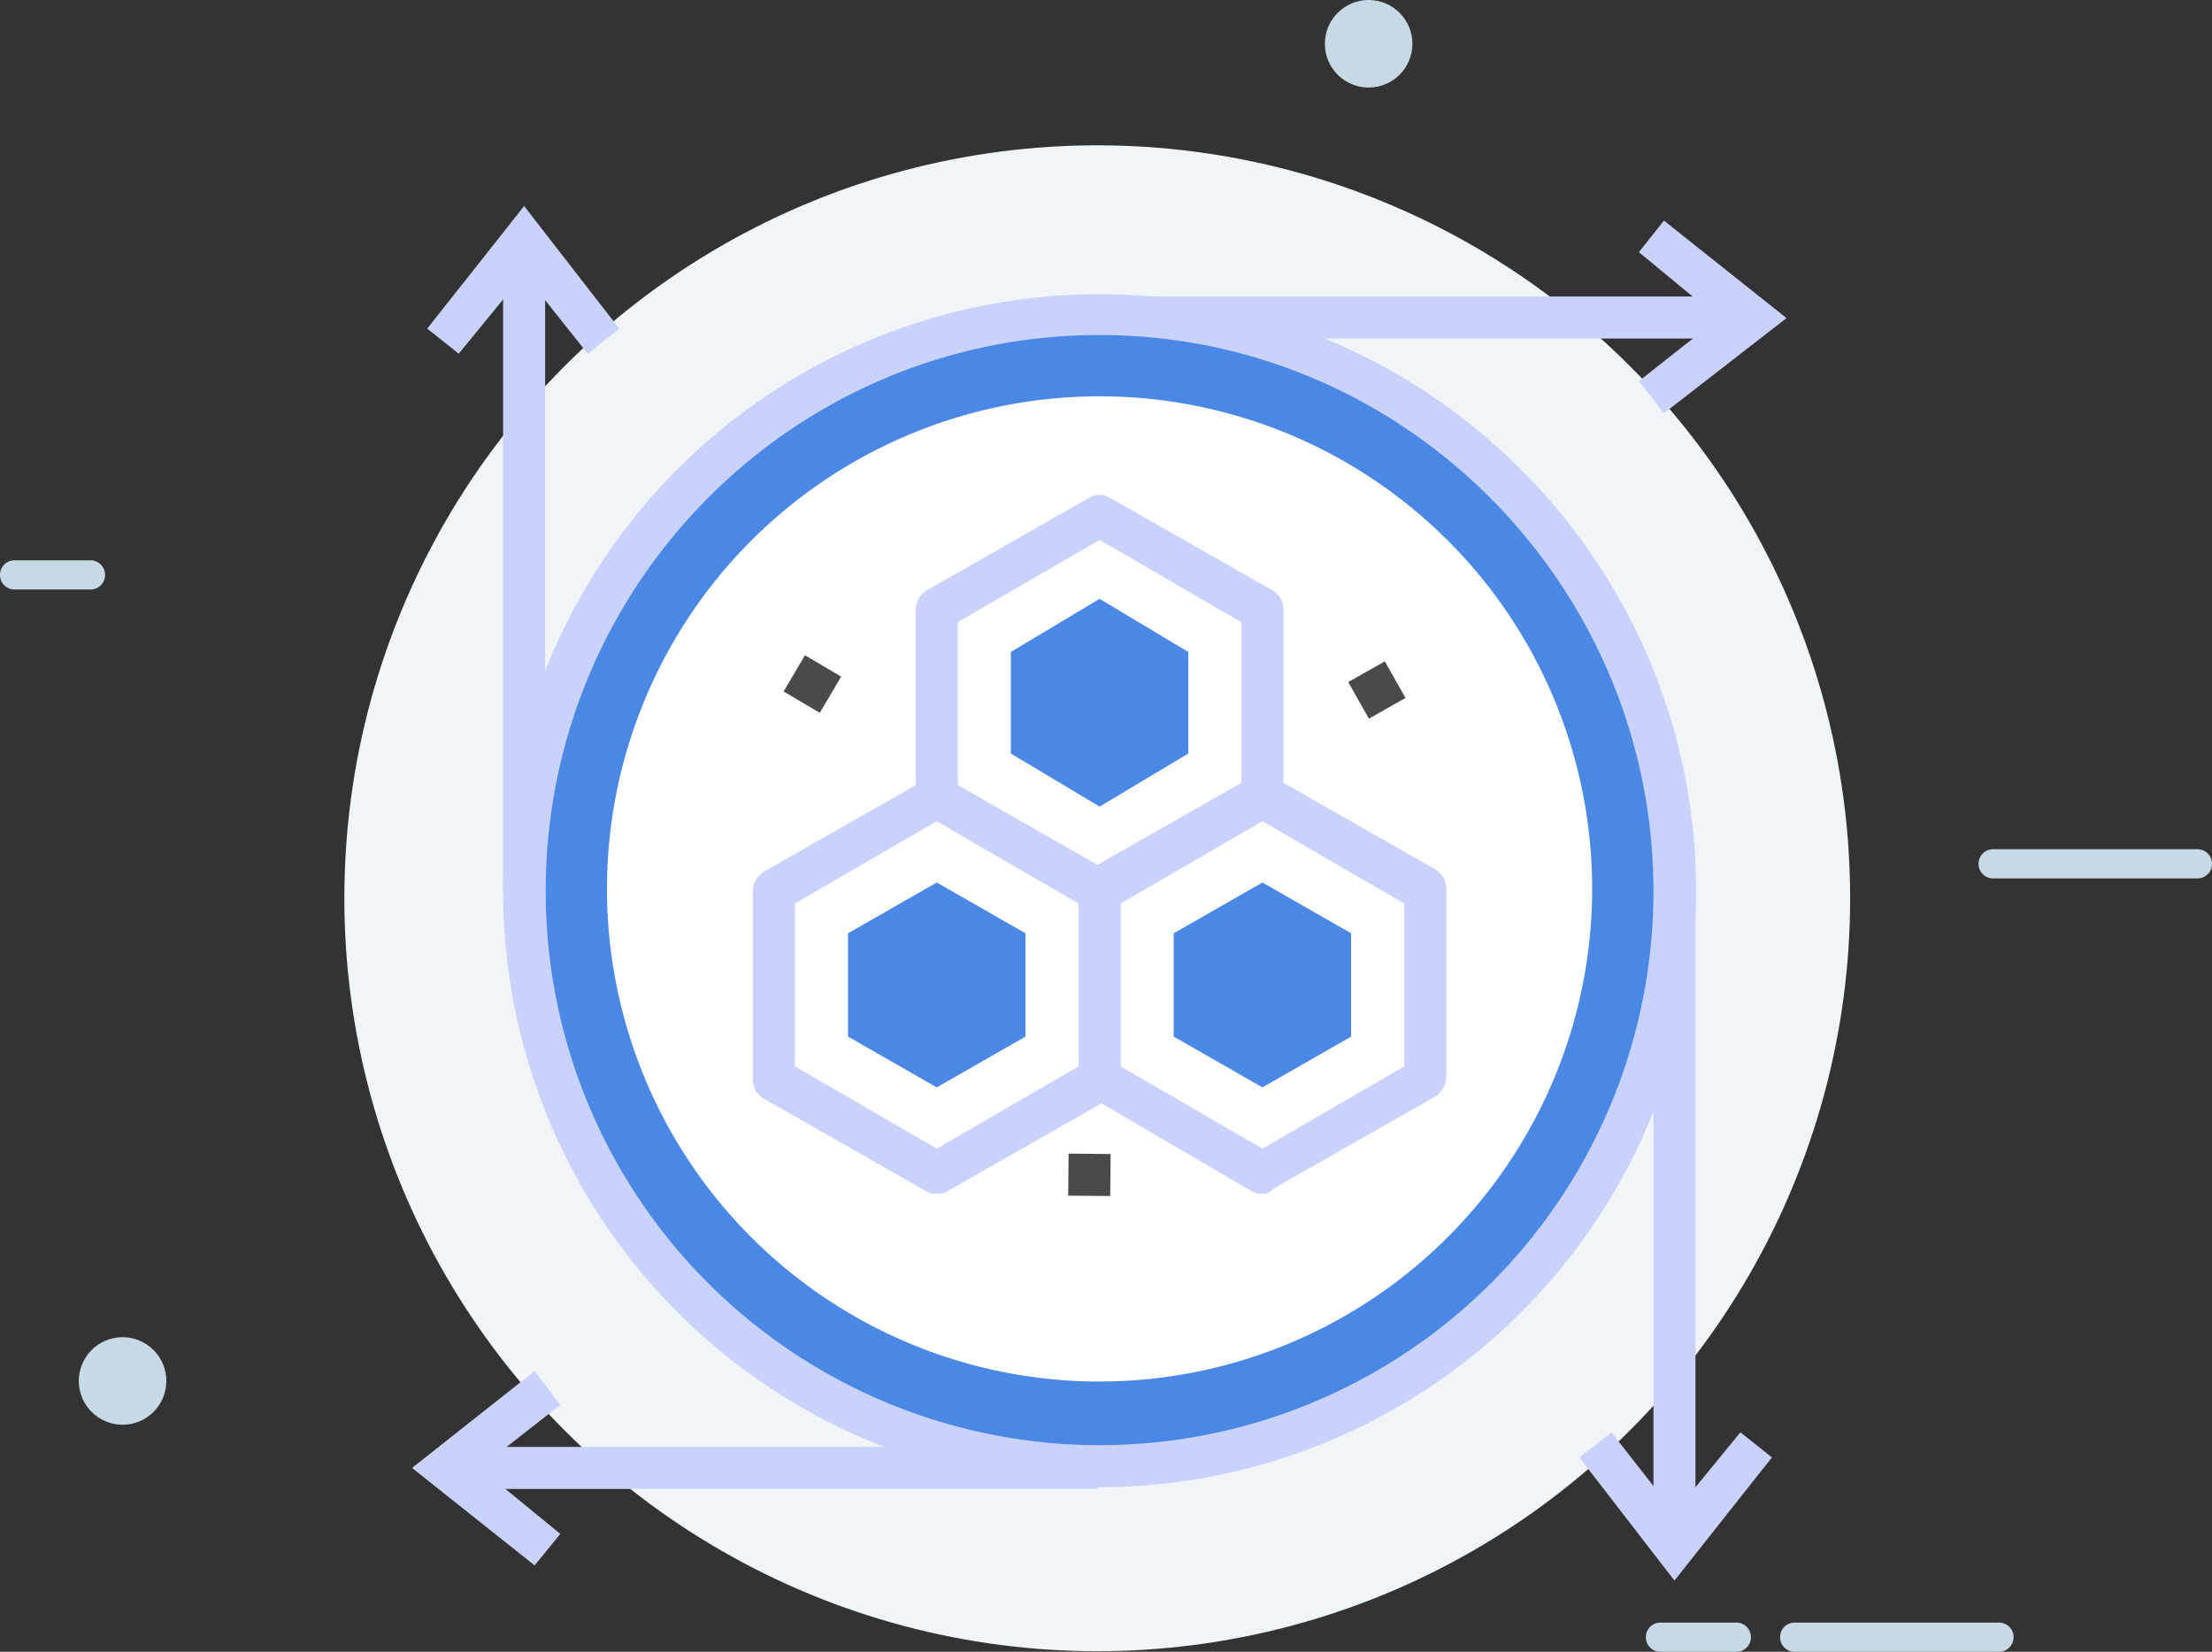 <svg xmlns="http://www.w3.org/2000/svg" viewBox="0 0 379 283"><rect x="0" y="0" width="379" height="283" fill="#333333" stroke="none"/><title>api-access</title><circle cx="188" cy="153.9" r="129" style="fill:#f0f5f9"/><circle cx="21" cy="236.6" r="7.5" style="fill:#c7d9e5"/><circle cx="234.5" cy="7.5" r="7.5" style="fill:#c7d9e5"/><path d="M59.8,130.3h-13a2.48,2.48,0,0,1-2.5-2.5h0a2.48,2.48,0,0,1,2.5-2.5h13a2.48,2.48,0,0,1,2.5,2.5h0A2.48,2.48,0,0,1,59.8,130.3Z" transform="translate(-44.3 -29.3)" style="fill:#c7d9e5"/><path d="M420.8,179.8h-35a2.48,2.48,0,0,1-2.5-2.5h0a2.48,2.48,0,0,1,2.5-2.5h35a2.48,2.48,0,0,1,2.5,2.5h0A2.48,2.48,0,0,1,420.8,179.8Z" transform="translate(-44.3 -29.3)" style="fill:#c7d9e5"/><path d="M341.8,312.3h-13a2.48,2.48,0,0,1-2.5-2.5h0a2.48,2.48,0,0,1,2.5-2.5h13a2.48,2.48,0,0,1,2.5,2.5h0A2.48,2.48,0,0,1,341.8,312.3Z" transform="translate(-44.3 -29.3)" style="fill:#c7d9e5"/><path d="M386.8,312.3h-35a2.48,2.48,0,0,1-2.5-2.5h0a2.48,2.48,0,0,1,2.5-2.5h35a2.48,2.48,0,0,1,2.5,2.5h0A2.48,2.48,0,0,1,386.8,312.3Z" transform="translate(-44.3 -29.3)" style="fill:#c7d9e5"/><polygon points="78.6 60.6 73.2 56.3 89.8 35.3 106.1 56.3 100.7 60.6 89.8 46.9 78.6 60.6" style="fill:#c8d2fc"/><rect x="86.2" y="41.1" width="7.2" height="111.6" style="fill:#c8d2fc"/><polygon points="286.9 270.8 270.6 249.7 276.1 245.4 286.9 259.2 298.2 245.4 303.6 249.7 286.9 270.8" style="fill:#c8d2fc"/><rect x="283.3" y="153.4" width="7.2" height="111.6" style="fill:#c8d2fc"/><polygon points="285.1 70.8 280.8 65.3 294.5 54.5 280.8 43.2 285.1 37.8 306.1 54.5 285.1 70.8" style="fill:#c8d2fc"/><rect x="188.7" y="50.8" width="111.6" height="7.2" style="fill:#c8d2fc"/><polygon points="91.6 268.2 70.6 251.5 91.6 234.9 96 240.7 82.2 251.5 96 262.8 91.6 268.2" style="fill:#c8d2fc"/><rect x="76.4" y="247.9" width="111.6" height="7.2" style="fill:#c8d2fc"/><circle cx="188.4" cy="152.6" r="98.5" style="fill:#4b88e5"/><path d="M232.7,284.1a102.2,102.2,0,0,1,0-204.4c56.2,0,102.2,46,102.2,102.2A102.32,102.32,0,0,1,232.7,284.1Zm0-197.4c-52.5,0-94.9,42.8-94.9,95.3a94.9,94.9,0,1,0,189.8,0C327.6,129.9,285.2,86.7,232.7,86.7Z" transform="translate(-44.3 -29.3)" style="fill:#c8d2fc"/><path d="M232.7,266a84.4,84.4,0,1,1,84.4-84.4A84.48,84.48,0,0,1,232.7,266Z" transform="translate(-44.3 -29.3)" style="fill:#fff"/><polygon points="188.4 152.6 160.5 136.3 160.5 104.5 188.4 88.2 216.3 104.5 216.3 136.3 188.4 152.6" style="fill:#fff"/><path d="M232.7,185.6a3,3,0,0,1-1.8-.4L203,169.3a3.74,3.74,0,0,1-1.8-3.3V133.8a4,4,0,0,1,1.8-3.3l27.9-15.9a3.35,3.35,0,0,1,3.6,0l27.9,15.9a3.74,3.74,0,0,1,1.8,3.3V166a4,4,0,0,1-1.8,3.3l-27.9,15.6C233.8,185.2,233.4,185.6,232.7,185.6Zm-24.3-21.8,24.3,14.1L257,163.8V135.9l-24.3-14.1-24.3,14.1Z" transform="translate(-44.3 -29.3)" style="fill:#c8d2fc"/><polygon points="173.2 129.1 173.2 111.7 188.4 102.6 203.6 111.7 203.6 129.1 188.4 138.2 173.2 129.1" style="fill:#4b88e5"/><polygon points="216.3 200.8 188.4 184.9 188.4 152.6 216.3 136.3 244.2 152.6 244.2 184.9 216.3 200.8" style="fill:#fff"/><path d="M260.6,233.8a3,3,0,0,1-1.8-.4l-27.9-16.3a3.74,3.74,0,0,1-1.8-3.3V181.6a4,4,0,0,1,1.8-3.3l27.9-15.9a3.35,3.35,0,0,1,3.6,0l27.9,15.9a3.74,3.74,0,0,1,1.8,3.3v32.2a4,4,0,0,1-1.8,3.3L262.4,233A1.88,1.88,0,0,1,260.6,233.8ZM236.3,212l24.3,14.1L284.9,212V184.1L260.6,170l-24.3,14.1Z" transform="translate(-44.3 -29.3)" style="fill:#c8d2fc"/><polygon points="201.1 177.6 201.1 159.9 216.3 151.2 231.5 159.9 231.5 177.6 216.3 186.3 201.1 177.6" style="fill:#4b88e5"/><polygon points="160.5 200.8 132.6 184.9 132.6 152.6 160.5 136.3 188.4 152.6 188.4 184.9 160.5 200.8" style="fill:#fff"/><path d="M204.8,233.8a3,3,0,0,1-1.8-.4l-27.9-15.9a3.74,3.74,0,0,1-1.8-3.3V182a4,4,0,0,1,1.8-3.3L203,162.8a3.35,3.35,0,0,1,3.6,0l27.9,15.9a3.74,3.74,0,0,1,1.8,3.3v32.2a4,4,0,0,1-1.8,3.3l-27.9,15.9A3,3,0,0,1,204.8,233.8ZM180.5,212l24.3,14.1L229.1,212V184.1L204.8,170l-24.3,14.1V212Z" transform="translate(-44.3 -29.3)" style="fill:#c8d2fc"/><polygon points="145.3 177.6 145.3 159.9 160.5 151.2 175.7 159.9 175.7 177.6 160.5 186.3 145.3 177.6" style="fill:#4b88e5"/><rect x="179.89" y="142.88" width="7.2" height="7.2" transform="translate(-80.22 200.76) rotate(-59.45)" style="fill:#4a4a49"/><rect x="227.35" y="226.98" width="7.2" height="7.2" transform="translate(-46.13 430.01) rotate(-89.45)" style="fill:#4a4a49"/><rect x="276.61" y="143.91" width="7.2" height="7.2" transform="translate(-80.62 127.54) rotate(-29.45)" style="fill:#4a4a49"/></svg>